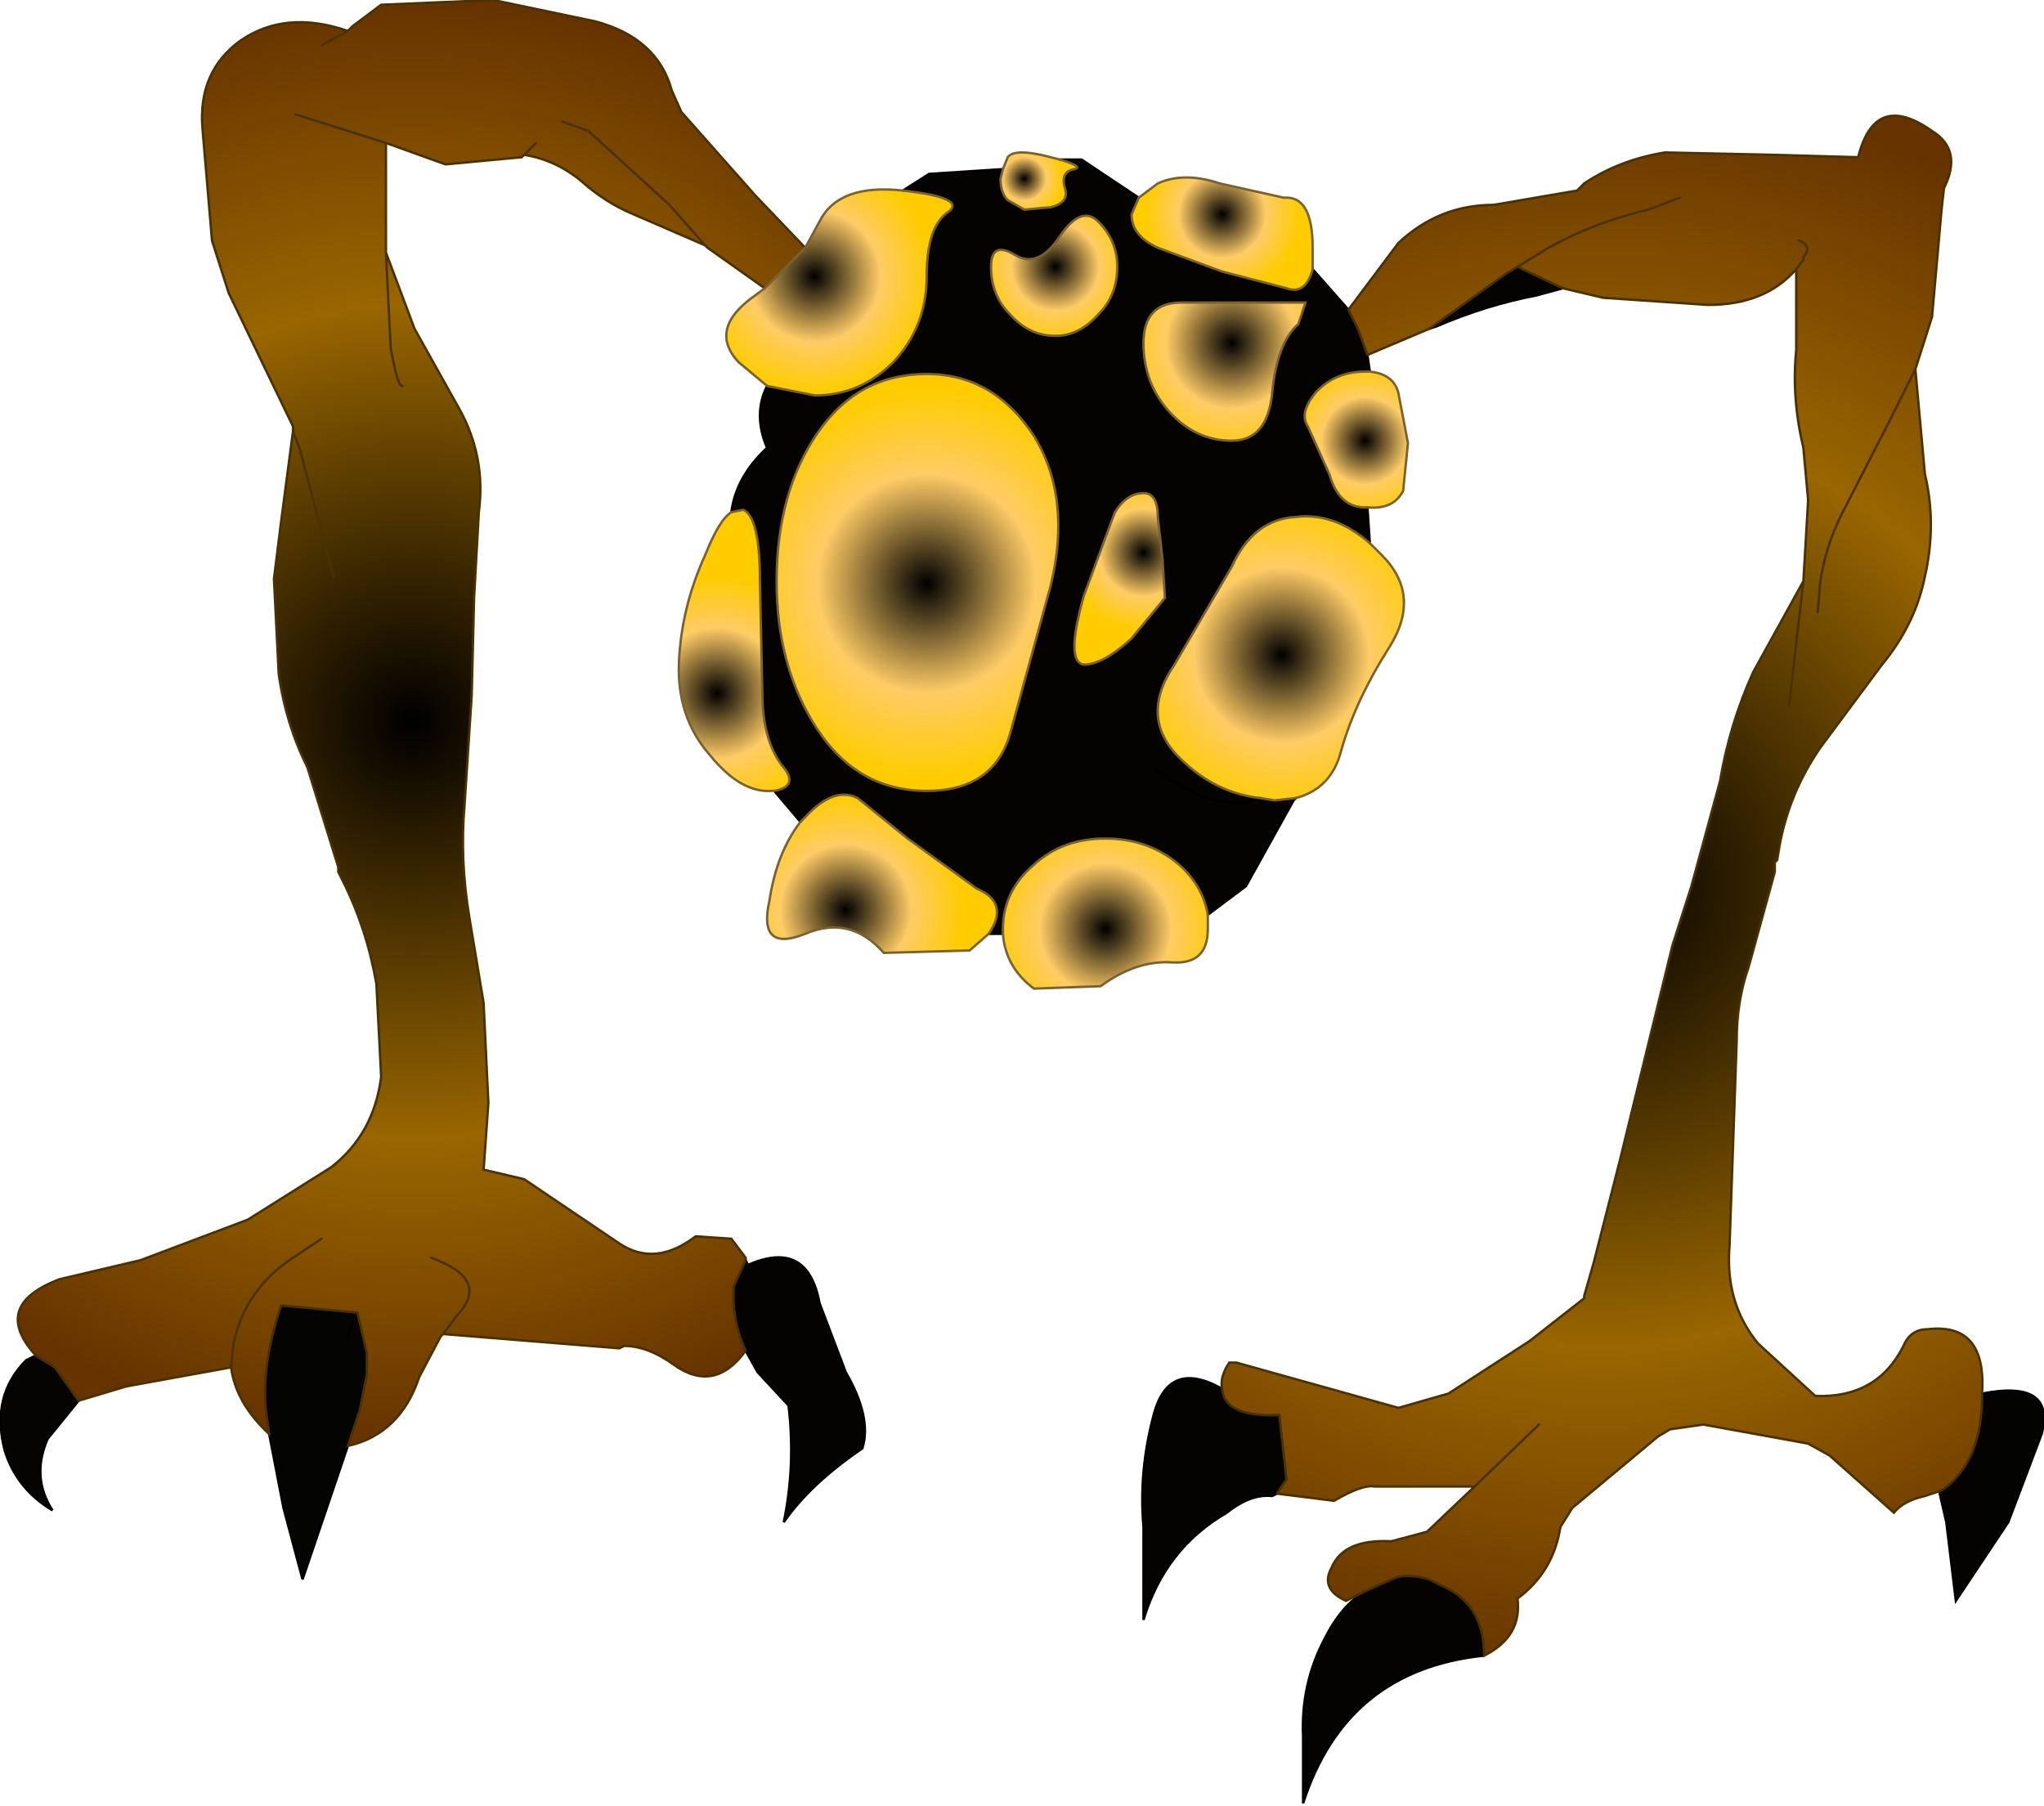 <svg xmlns="http://www.w3.org/2000/svg" viewBox="0 0 42.9 37.9" width="42.9" height="37.9"><defs><radialGradient gradientUnits="userSpaceOnUse" r="819.2" cx="0" cy="0" spreadMethod="pad" gradientTransform="matrix(.021 0 0 .021 33.6 18.6)" id="a"><stop offset="0"/><stop offset=".561" stop-color="#960"/><stop offset=".973" stop-color="#630"/></radialGradient><radialGradient gradientUnits="userSpaceOnUse" r="819.2" cx="0" cy="0" fx="87942.4" fy="0" spreadMethod="repeat" gradientTransform="matrix(.202 0 0 .202 13.35 9.25)" id="b"><stop offset="0"/><stop offset=".561" stop-color="#fc6"/><stop offset="1" stop-color="#fc0"/></radialGradient><radialGradient gradientUnits="userSpaceOnUse" r="819.2" cx="0" cy="0" spreadMethod="pad" gradientTransform="matrix(.002 0 0 .002 25.65 4.5)" id="c"><stop offset="0"/><stop offset=".561" stop-color="#fc6"/><stop offset="1" stop-color="#fc0"/></radialGradient><radialGradient gradientUnits="userSpaceOnUse" r="819.2" cx="0" cy="0" spreadMethod="pad" gradientTransform="matrix(.001 0 0 .001 21.5 3.75)" id="d"><stop offset="0"/><stop offset=".561" stop-color="#fc6"/><stop offset="1" stop-color="#fc0"/></radialGradient><radialGradient gradientUnits="userSpaceOnUse" r="819.2" cx="0" cy="0" spreadMethod="pad" gradientTransform="matrix(.003 0 0 .003 25.85 7.2)" id="e"><stop offset="0"/><stop offset=".561" stop-color="#fc6"/><stop offset="1" stop-color="#fc0"/></radialGradient><radialGradient gradientUnits="userSpaceOnUse" r="819.2" cx="0" cy="0" spreadMethod="pad" gradientTransform="matrix(.002 0 0 .002 22.15 5.6)" id="f"><stop offset="0"/><stop offset=".561" stop-color="#fc6"/><stop offset="1" stop-color="#fc0"/></radialGradient><radialGradient gradientUnits="userSpaceOnUse" r="819.2" cx="0" cy="0" spreadMethod="pad" gradientTransform="matrix(.002 0 0 .002 28.65 9.25)" id="g"><stop offset="0"/><stop offset=".561" stop-color="#fc6"/><stop offset="1" stop-color="#fc0"/></radialGradient><radialGradient gradientUnits="userSpaceOnUse" r="819.2" cx="0" cy="0" spreadMethod="pad" gradientTransform="matrix(.004 0 0 .004 26.9 13.75)" id="h"><stop offset="0"/><stop offset=".561" stop-color="#fc6"/><stop offset="1" stop-color="#fc0"/></radialGradient><radialGradient gradientUnits="userSpaceOnUse" r="819.2" cx="0" cy="0" spreadMethod="pad" gradientTransform="matrix(.005 0 0 .005 19.45 12.25)" id="i"><stop offset="0"/><stop offset=".561" stop-color="#fc6"/><stop offset="1" stop-color="#fc0"/></radialGradient><radialGradient gradientUnits="userSpaceOnUse" r="819.2" cx="0" cy="0" spreadMethod="pad" gradientTransform="matrix(.002 0 0 .002 24 11.6)" id="j"><stop offset="0"/><stop offset=".561" stop-color="#fc6"/><stop offset="1" stop-color="#fc0"/></radialGradient><radialGradient gradientUnits="userSpaceOnUse" r="819.2" cx="0" cy="0" spreadMethod="pad" gradientTransform="matrix(.003 0 0 .003 23.2 19.5)" id="k"><stop offset="0"/><stop offset=".561" stop-color="#fc6"/><stop offset="1" stop-color="#fc0"/></radialGradient><radialGradient gradientUnits="userSpaceOnUse" r="819.2" cx="0" cy="0" spreadMethod="pad" gradientTransform="matrix(.019 0 0 .019 8.65 15.15)" id="l"><stop offset="0"/><stop offset=".561" stop-color="#960"/><stop offset=".973" stop-color="#630"/></radialGradient><radialGradient gradientUnits="userSpaceOnUse" r="819.2" cx="0" cy="0" spreadMethod="pad" gradientTransform="matrix(.003 0 0 .003 17.1 5.8)" id="m"><stop offset="0"/><stop offset=".561" stop-color="#fc6"/><stop offset="1" stop-color="#fc0"/></radialGradient><radialGradient gradientUnits="userSpaceOnUse" r="819.2" cx="0" cy="0" spreadMethod="pad" gradientTransform="matrix(.003 0 0 .003 15.05 14.55)" id="n"><stop offset="0"/><stop offset=".561" stop-color="#fc6"/><stop offset="1" stop-color="#fc0"/></radialGradient><radialGradient gradientUnits="userSpaceOnUse" r="819.2" cx="0" cy="0" spreadMethod="pad" gradientTransform="matrix(.003 0 0 .003 17.75 19.1)" id="o"><stop offset="0"/><stop offset=".561" stop-color="#fc6"/><stop offset="1" stop-color="#fc0"/></radialGradient></defs><path fill="url(#a)" d="M28.3 6.5l1.05-1.4q.85-.8 2-.8L33.1 4l.15-.15q.75-.5 1.7-.65l2.3.05L39 3.3q.35-1.4 1.55-.55.65.4.25 1.2l-.05.45-.2 2.25-.35 1.1.2 2.2q.25 1.05 0 2.15-.2 1-.9 1.85l-1.3 1.75q-.65.95-.85 2.05l-.05.3-.05.05v.2l-.55 2q-.25.7-.25 1.55l-.15 4.3q-.1 1.2.6 2.05l1.2 1.1q1.3.05 1.85-1.05.15-.35.5-.35 1.25-.15 1.15 1.35v.05q0 1.35-.8 1.95l-.1.05-.3.1q-.45.1-.65.35l-1.35-1.2-.45-.25-2.2-.4-.7.1-.25.15-1.8 1.5-.25.4q-.15.95-.9 1.5.1.8-.7 1.2 0-1-.75-1.4l-.4-.2q-.5-.15-.8 0l-.55.25-.4.2q-.55-.25-.3-.7.25-.6 1.25-.55l.75-.2 1-.95h-2.1q-.25-.05-.85.3l-1.2-.15.2-.3-.15-1.35q-1.15.05-1.2-.55-.05-.25.15-.55h.15l2.15.6 1.25.35 1.05-.3 1.7-1.1 1.15-.9v-.05l.2-.7.55-2.15 1.1-4.5.4-1.25.6-2.2q.2-1.2.7-2.3l1.05-1.9.1-1.7-.1-1.1q-.25-1.05-.15-2.05v-1.7q-.65.75-1.85.75l-2.2-.15-.85-.2-.95-.45.65-.4q1-.55 2.1-.8l.65-.25-.65.25q-1.1.25-2.1.8l-.65.4-.25.15L30 6.9l-1.3.55-.2-.55-.2-.4m9.45-1.45q.3.1.1.35v.05l-.15.2.15-.2V5.4q.2-.25-.1-.35m.4 7.8l.05-.6q.1-.75.45-1.45l1-1.95.55-1.1-.55 1.1-1 1.95q-.35.7-.45 1.45l-.05.6m-.6 1.95l.3-2.6-.3 2.6M32.3 29.9l-1.35 1.3 1.35-1.3"/><path fill="url(#b)" d="M41.6 29.25q1.55-.3 1.25.85l-.7 1.85-1.1 1.65-.2-1.65-.15-.65.1-.05q.8-.6.8-1.95v-.05m-10.45 5.5q-2.9.3-3.8 3.1v-1.4q-.05-1.1.45-2.05.35-.7.85-1l.55-.25q.3-.15.8 0l.4.2q.75.4.75 1.4m-4.35-3.4l-.1.05q-.45-.05-.95.35-1.3.75-1.75 2.25v-1.95q-.1-1.15.2-2.3.3-1.25 1.45-.6.05.6 1.2.55l.15 1.35-.2.3m6-25.3l-.55.15q-1.05.2-2.1.65L30 6.9l1.6-1.15.25-.15.95.45m-4.1 1.4l.05.35h-.1q-.6 0-1 .4-.4.45-.2.75l.45 1q.2.7.75.7h.05l.05.75q-.75-.65-1.55-.55-.9.05-1.35 1.05l-1.2 2.05q-.75 1.1.1 1.95.75.75 1.7.85l.3.05.45-.05-.05.05-1 1.8-.8.6q-.1-.6-.6-1.05-.65-.55-1.55-.55t-1.5.55q-.65.55-.65 1.35v.1h-.3q.45-.65-.25-.95l-1.45-1.05-1.05-.85q-.5-.25-1.1.4l-.1.1-.55-.65q.55-.1.15-.55-.4-.55-.4-1.5l-.05-2.35q0-1.35-.35-1.5l-.25.05q.1-.75.75-1.35-.3-.7 0-1.3l1 .2q.95 0 1.65-.7.7-.75.7-1.8t.45-1.35q.4-.3-.95-.45l.55-.35 1.55-.1-.05.2q0 .3.15.45l.35.2.55-.05q.4-.1.3-.4-.1-.35.2-.4.2-.05-.3-.2h.45l1.2.8-.15.35q0 .45.55.7l1.35.5 1.35.35q.4.15.55-.4l.75.85.2.4.2.55m-13.05 19l.05.1q1.25-.55 1.5.8l.55 1.45q.55.95.35 1.6-1.1.75-1.65 1.55.25-1.2.1-2.45l-.65-.7-.25-.45q-.3-.65-.25-1.35l.25-.55m-8.35 3.9l-.95 2.8-.4-1.5-.3-1.55-.05-.35q-.15-1 .3-2.35l1.6.15.2.85v.45l-.15.75-.25.75m-5.65-.95l-.65.8q-.35.8.1 1.5-.75-.45-1-1.25-.3-1.15.45-1.9l.2-.1.4.25.5.7M21.3 5.35q-.5-.3-.5.25 0 .6.4 1 .4.45.95.45.5 0 .9-.45.4-.4.4-1 0-.55-.4-.95-.35-.35-.8.3-.45.7-.95.4m2.7 5q-.35 0-.6.4l-.65 1.75q-.4 1.4 0 1.45.4 0 1-.55l.7-.85-.05-.8-.1-.9q0-.5-.3-.5m-1.95 1.95q.45-1.85-.35-3.15-.85-1.3-2.25-1.3-1.45 0-2.3 1.25-.85 1.25-.85 3.1 0 1.8.85 3.1t2.3 1.3q1.4 0 1.75-1.2l.85-3.1M24 7.2q0 .85.55 1.45t1.3.6q.75 0 .85-1 .1-1.05.55-1.45l.15-.45h-2.6q-.8 0-.8.85m.25 8.95l.55.35q.95.55 1.65.25-.7.3-1.65-.25l-.55-.35M7.3 28.05l.2-.5-.2.5"/><path fill="url(#c)" d="M23.9 4.15l.4-.3q.55-.25 1.3 0l1.35.3q.6-.05.6 1.05v.45q-.15.55-.55.4l-1.35-.35-1.35-.5q-.55-.25-.55-.7l.15-.35"/><path fill="url(#d)" d="M21.05 3.55l.1-.25q.15-.2.9 0l.2.05q.5.15.3.2-.3.05-.2.4.1.3-.3.4l-.55.05-.35-.2Q21 4.05 21 3.75l.05-.2"/><path fill="url(#e)" d="M24 7.2q0-.85.8-.85h2.6l-.15.45q-.45.4-.55 1.45-.1 1-.85 1t-1.3-.6Q24 8.05 24 7.2"/><path fill="url(#f)" d="M21.3 5.35q.5.3.95-.4.45-.65.8-.3.4.4.4.95 0 .6-.4 1-.4.45-.9.45-.55 0-.95-.45-.4-.4-.4-1 0-.55.5-.25"/><path fill="url(#g)" d="M28.75 7.8q.5.05.6.45l.2 1.05-.1 1q-.2.4-.75.35h-.05q-.55 0-.75-.7l-.45-1q-.2-.3.2-.75.4-.4 1-.4h.1"/><path fill="url(#h)" d="M28.75 11.4l.25.25q.85.85.15 1.95t-1 2.15q-.2.8-.95 1l-.45.05-.3-.05q-.95-.1-1.7-.85-.85-.85-.1-1.95l1.2-2.05q.45-1 1.35-1.05.8-.1 1.55.55"/><path fill="url(#i)" d="M22.05 12.3l-.85 3.1q-.35 1.2-1.75 1.2-1.45 0-2.3-1.3-.85-1.3-.85-3.1 0-1.85.85-3.1t2.3-1.25q1.4 0 2.25 1.3.8 1.3.35 3.15"/><path fill="url(#j)" d="M24 10.35q.3 0 .3.5l.1.9.05.8-.7.85q-.6.55-1 .55-.4-.05 0-1.45l.65-1.75q.25-.4.6-.4"/><path fill="url(#k)" d="M25.35 19.2v.3q0 .75-.75.7-.75-.05-1.5.5l-1.4.05q-.6-.45-.65-1.15v-.1q0-.8.65-1.35.6-.55 1.5-.55t1.55.55q.5.45.6 1.05"/><path fill="url(#l)" d="M16.05 6.05l-1.2-.85-.05-.05-1.5-.65q-.6-.25-1.1-.7-.55-.45-1.2-.55l-.05.05-1.6.15L8.1 3V5.3l.6 1.6.95 1.7q.55 1 .4 2.15l-.1 1.8-.05 2.05-.15 2.3q-.1 1.15.1 2.35l.3 1.8.1 2.1-.1 1.4.85.2 2 1.35q.75.5 1.6-.15l.75.05.3.4v.05l-.25.55q-.05.7.25 1.35-.65.9-1.5.3-.55-.4-1.05-.4l-.1.05-3.7-.3-.05.05-.45.85q-.4 1.2-1.5 1.45l.25-.75.15-.75v-.45l-.2-.85-1.6-.15q-.45 1.35-.3 2.35l.05.35q-.7-.65-.8-1.4l-2.2.4-1 .3-.5-.7-.4-.25q-.95-1.05.5-1.6l1.7-.4 2.25-.85 1.75-1.1q.9-.7 1.05-1.9l-.1-1.95q-.2-1.15-.7-2.15l-.1-.2v-.1l-.65-2.1q-.45-.9-.6-1.95l-.1-2 .15-1.2.25-1.9v-.1L4.8 6.15l-.35-1.1-.2-2.35q-.1-1.2.8-1.85Q6 .2 7.3.65l.1-.1L8 .1l2.35-.1 2.15.45q1.3.35 1.6 1.45l.2.45 1.55 1.75 1.05 1.1-.85.85M11.25 3l-.25.25.25-.25m.55-.45l.55.2 1.7 1.55.75.85-.75-.85-1.7-1.55-.55-.2M7 12.1l-.2-.75-.5-1.9-.15-.4.15.4.5 1.9.2.75m1.45-4q-.1.05-.25-.8l-.1-2 .1 2q.15.85.25.8M6.75.95l.55-.3-.55.3M6.2 2.4l1.9.6-1.9-.6M6.75 26l-.6.4q-1 .65-1.25 1.8l-.05.5.05-.5q.25-1.15 1.25-1.8l.6-.4m2.3.4q1.25.45.55 1.2l-.3.4.3-.4q.7-.75-.55-1.2"/><path fill="url(#m)" d="M16.1 8.1l-.6-.5q-.65-.7.35-1.4l.2-.15.85-.85.3-.55q.4-.8 1.75-.65 1.35.15.95.45-.45.3-.45 1.35t-.7 1.8q-.7.7-1.65.7l-1-.2"/><path fill="url(#n)" d="M16.25 16.6h-.05q-.65.05-1.3-.75-.7-.8-.65-1.95.05-1.15.55-2.25.3-.75.55-.9l.25-.05q.35.15.35 1.5l.05 2.35q0 .95.4 1.5.4.45-.15.55"/><path fill="url(#o)" d="M20.75 19.6l-.4.35-1.8.05q-.7-.8-1.65-.4-1 .4-.75-.7.15-1 .65-1.65l.1-.1q.6-.65 1.1-.4l1.05.85 1.45 1.05q.7.3.25.95"/><path fill="none" stroke="#000" stroke-width=".05" stroke-linecap="round" stroke-miterlimit="3" d="M41.6 29.25q1.55-.3 1.25.85l-.7 1.85-1.1 1.65-.2-1.65-.15-.65m-9.55 3.45q-2.9.3-3.8 3.1v-1.4q-.05-1.1.45-2.05.35-.7.85-1m-1.85-2.05l-.1.05q-.45-.05-.95.35-1.3.75-1.75 2.25v-1.95q-.1-1.15.2-2.3.3-1.25 1.45-.6m7.15-23.1l-.55.15q-1.05.2-2.1.65L30 6.9m-1.3.55l.05.35m-.05 2.85l.05.75m-1.55 5.35l-.05.05-1 1.8-.8.6m-4.3.4h-.3m-3.95-2.35l-.55-.65m-.9-5.85q.1-.75.75-1.35-.3-.7 0-1.3m-.45 18.35l.05.1q1.25-.55 1.5.8l.55 1.45q.55.95.35 1.6-1.1.75-1.65 1.55.25-1.2.1-2.45l-.65-.7-.25-.45m-8.35 2l-.95 2.8-.4-1.5-.3-1.55m-4-.7l-.65.8q-.35.8.1 1.5-.75-.45-1-1.25-.3-1.15.45-1.9l.2-.1M18.95 4l.55-.35 1.55-.1m1.2-.2h.45l1.2.8m3.65 1.5l.75.85m-1.85 10.25q-.7.3-1.65-.25l-.55-.35M7.5 27.55l-.2.5"/><path fill="none" stroke="#4A3100" stroke-width=".05" stroke-linecap="round" stroke-miterlimit="3" d="M28.3 6.5l1.05-1.4q.85-.8 2-.8L33.1 4l.15-.15q.75-.5 1.7-.65l2.3.05L39 3.3q.35-1.4 1.55-.55.65.4.25 1.2l-.05.45-.2 2.25-.35 1.1.2 2.2q.25 1.05 0 2.15-.2 1-.9 1.85l-1.3 1.75q-.65.95-.85 2.05l-.05.3-.05.05v.2l-.55 2q-.25.7-.25 1.55l-.15 4.3q-.1 1.2.6 2.05l1.2 1.1q1.3.05 1.85-1.05.15-.35.5-.35 1.25-.15 1.15 1.35v.05q0 1.35-.8 1.95l-.1.05-.3.1q-.45.1-.65.35l-1.35-1.2-.45-.25-2.2-.4-.7.1-.25.15-1.8 1.5-.25.4q-.15.95-.9 1.5.1.8-.7 1.2 0-1-.75-1.4l-.4-.2q-.5-.15-.8 0l-.55.25-.4.2q-.55-.25-.3-.7.25-.6 1.25-.55l.75-.2 1-.95h-2.1q-.25-.05-.85.3l-1.2-.15m-1.15-2.2q-.05-.25.15-.55h.15l2.15.6 1.25.35 1.05-.3 1.7-1.1 1.15-.9v-.05l.2-.7.55-2.15 1.1-4.5.4-1.25.6-2.2q.2-1.2.7-2.3l1.05-1.9.1-1.7-.1-1.1q-.25-1.05-.15-2.05v-1.7q-.65.75-1.85.75l-2.2-.15-.85-.2M30 6.9l-1.3.55m-12.65-1.4l-1.2-.85-.05-.05-1.5-.65q-.6-.25-1.1-.7-.55-.45-1.2-.55l-.05.05-1.6.15L8.1 3V5.3l.6 1.6.95 1.7q.55 1 .4 2.15l-.1 1.8-.05 2.05-.15 2.3q-.1 1.15.1 2.35l.3 1.8.1 2.1-.1 1.4.85.2 2 1.35q.75.5 1.6-.15l.75.05.3.4v.05l-.25.55q-.05.7.25 1.35-.65.9-1.5.3-.55-.4-1.05-.4l-.1.05-3.7-.3-.05.05-.45.85q-.4 1.2-1.5 1.45l.25-.75.15-.75v-.45l-.2-.85-1.6-.15q-.45 1.35-.3 2.35l.05.35q-.7-.65-.8-1.4l-2.2.4-1 .3m-.9-.95q-.95-1.05.5-1.6l1.7-.4 2.25-.85 1.75-1.1q.9-.7 1.05-1.9l-.1-1.95q-.2-1.15-.7-2.15l-.1-.2v-.1l-.65-2.1q-.45-.9-.6-1.95l-.1-2 .15-1.2.25-1.9v-.1L4.8 6.15l-.35-1.1-.2-2.35q-.1-1.2.8-1.85Q6 .2 7.3.65l.1-.1L8 .1l2.35-.1 2.15.45q1.3.35 1.6 1.45l.2.45 1.55 1.75 1.05 1.1m11.4 1.3l.2.4.2.55m9-1.8l.15-.2V5.4q.2-.25-.1-.35m-5.9.55l.95.45m-.95-.45l.65-.4q1-.55 2.1-.8l.65-.25M30 6.9l1.6-1.15.25-.15m8.35 2.15l-.55 1.1-1 1.95q-.35.7-.45 1.45l-.05.6m-.3-.65l-.3 2.6M14.8 5.15l-.75-.85-1.7-1.55-.55-.2m-.8.7l.25-.25M8.1 3l-1.9-.6M7.3.65l-.55.3M8.1 5.3l.1 2q.15.85.25.8m-2.3.95l.15.4.5 1.9.2.75M9.3 28l.3-.4q.7-.75-.55-1.2m-4.2 2.3l.05-.5q.25-1.15 1.25-1.8l.6-.4m-6 2.45l.4.25.5.7m29.3 1.8l1.35-1.3m-6.65-.75q.05.6 1.2.55l.15 1.35-.2.3"/><path fill="none" stroke="#796130" stroke-width=".05" stroke-linecap="round" stroke-miterlimit="3" d="M28.75 7.8q.5.05.6.45l.2 1.05-.1 1q-.2.4-.75.35h-.05q-.55 0-.75-.7l-.45-1q-.2-.3.2-.75.4-.4 1-.4h.1m0 3.6l.25.25q.85.85.15 1.95t-1 2.15q-.2.8-.95 1l-.45.05-.3-.05q-.95-.1-1.7-.85-.85-.85-.1-1.95l1.2-2.05q.45-1 1.35-1.05.8-.1 1.55.55m-3.4 7.8v.3q0 .75-.75.7-.75-.05-1.5.5l-1.4.05q-.6-.45-.65-1.15m-.3 0l-.4.35-1.8.05q-.7-.8-1.65-.4-1 .4-.75-.7.15-1 .65-1.65m-.55-.65h-.05q-.65.05-1.3-.75-.7-.8-.65-1.95.05-1.15.55-2.25.3-.75.55-.9m.75-2.65l-.6-.5q-.65-.7.35-1.4l.2-.15m.85-.85l.3-.55q.4-.8 1.75-.65m2.1-.45l.1-.25q.15-.2.9 0l.2.05q.5.15.3.2-.3.05-.2.4.1.3-.3.4l-.55.05-.35-.2Q21 4.05 21 3.75l.05-.2m2.85.6l.4-.3q.55-.25 1.3 0l1.35.3q.6-.05.6 1.05v.45m-3.65-1.5l-.15.35q0 .45.55.7l1.35.5 1.35.35q.4.15.55-.4m-6.25-.3q.5.3.95-.4.45-.65.8-.3.4.4.4.95 0 .6-.4 1-.4.45-.9.45-.55 0-.95-.45-.4-.4-.4-1 0-.55.5-.25m2.7 5q.3 0 .3.5l.1.9.05.8-.7.85q-.6.55-1 .55-.4-.05 0-1.45l.65-1.75q.25-.4.6-.4m-1.95 1.95l-.85 3.1q-.35 1.2-1.75 1.2-1.45 0-2.3-1.3-.85-1.3-.85-3.1 0-1.85.85-3.1t2.3-1.25q1.4 0 2.25 1.3.8 1.3.35 3.15M24 7.2q0-.85.8-.85h2.6l-.15.45q-.45.4-.55 1.45-.1 1-.85 1t-1.3-.6Q24 8.05 24 7.2m1.35 12q-.1-.6-.6-1.05-.65-.55-1.55-.55t-1.5.55q-.65.55-.65 1.35v.1m-.3 0q.45-.65-.25-.95l-1.45-1.05-1.05-.85q-.5-.25-1.1.4l-.1.1m.1-12.05l-.85.85m.05 2.05l1 .2q.95 0 1.65-.7.7-.75.7-1.8t.45-1.35q.4-.3-.95-.45m-2.7 12.6q.55-.1.15-.55-.4-.55-.4-1.5l-.05-2.35q0-1.35-.35-1.5l-.25.05"/></svg>